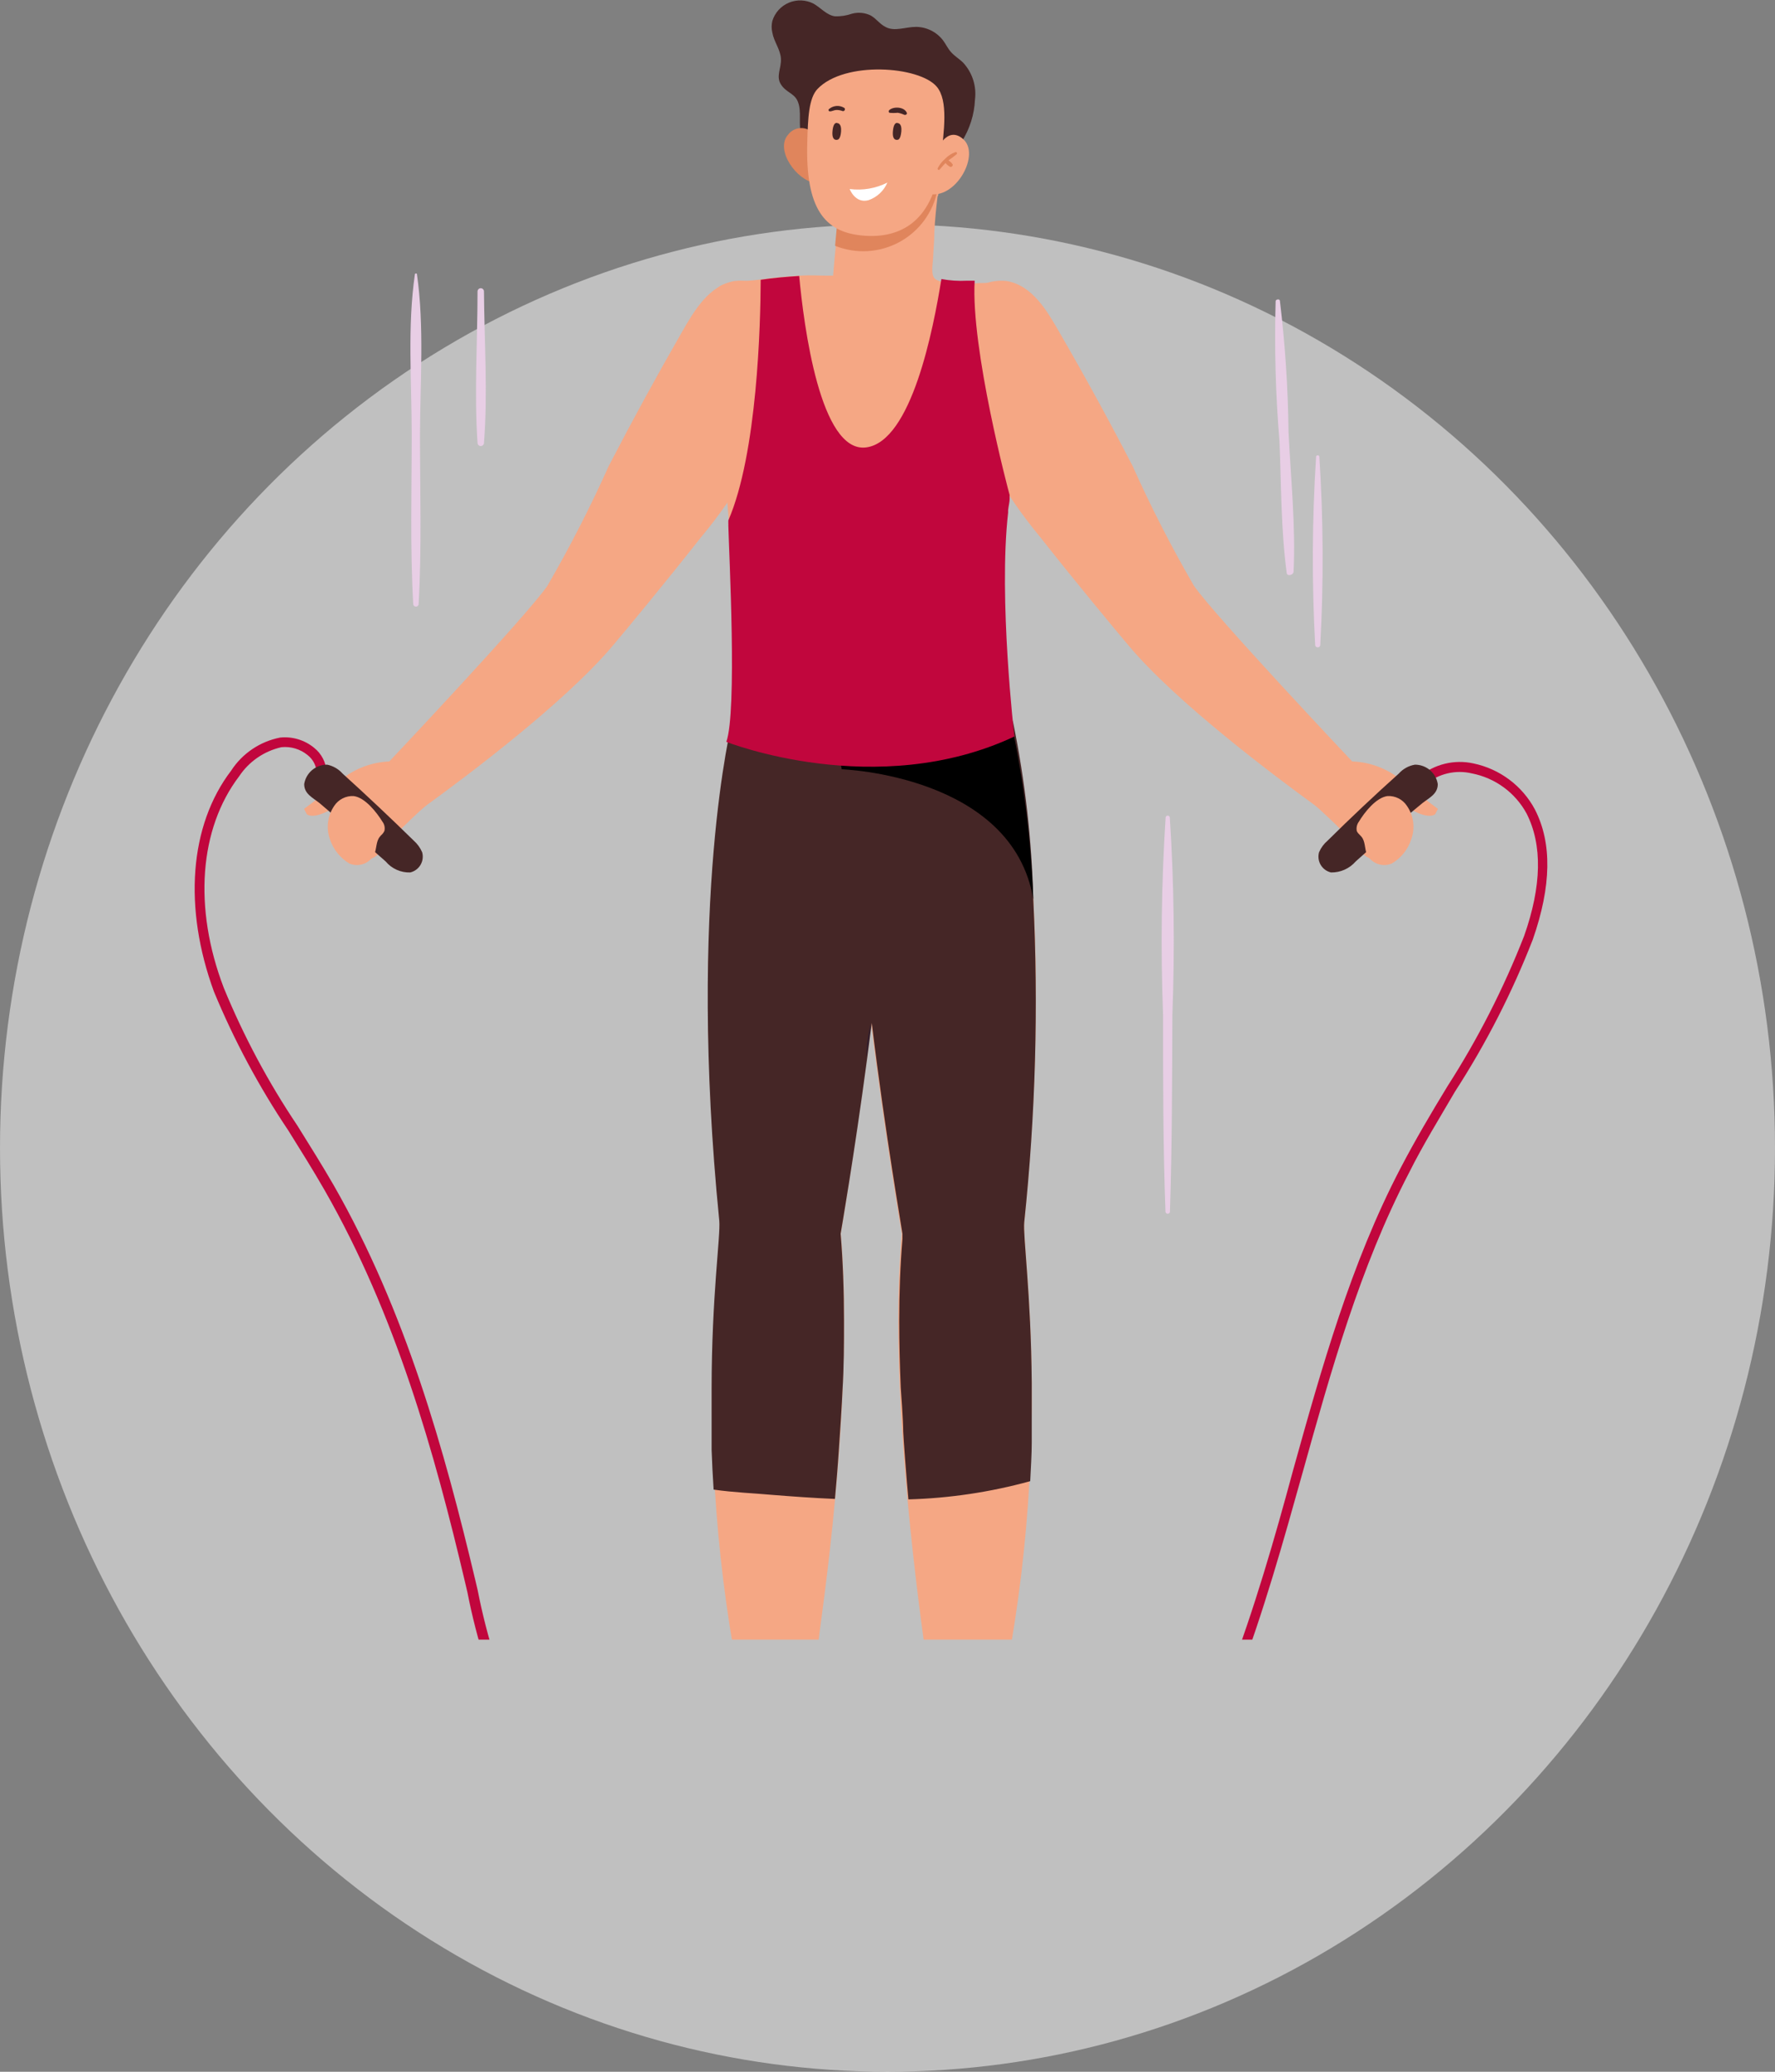 <svg width="300" height="350" viewBox="0 0 300 350" fill="none" xmlns="http://www.w3.org/2000/svg">
<rect x="0" y="0" width="300" height="350" fill="#808080" stroke="none"/>
<ellipse opacity="0.5" cx="150" cy="193.943" rx="150" ry="156.057" fill="white"/>
<g clip-path="url(#clip0_0_4519)">
<path d="M143.525 325.21C138.348 325.217 133.185 324.671 128.125 323.58C119.277 321.766 110.944 318.015 103.726 312.599C96.508 307.182 90.585 300.235 86.384 292.258C83.042 284.804 80.563 276.994 78.995 268.98L78.632 267.428C73.447 245.417 66.914 222.113 54.858 201.059C52.914 197.671 50.788 194.283 48.739 190.998C43.78 183.613 39.568 175.755 36.166 167.539C30.98 153.417 31.991 139.45 39.069 130.19C40.001 128.753 41.214 127.517 42.635 126.558C44.056 125.598 45.656 124.933 47.34 124.604C48.366 124.497 49.404 124.595 50.392 124.893C51.38 125.19 52.299 125.681 53.095 126.336C53.712 126.827 54.218 127.443 54.58 128.143C54.942 128.843 55.152 129.611 55.195 130.397H53.51C53.469 129.849 53.315 129.315 53.056 128.83C52.797 128.344 52.439 127.918 52.006 127.578C51.391 127.068 50.679 126.686 49.913 126.455C49.147 126.224 48.343 126.149 47.547 126.233C44.626 126.897 42.073 128.657 40.417 131.147C33.703 139.967 32.639 153.339 37.825 166.892C41.179 175.049 45.348 182.847 50.269 190.17C52.317 193.455 54.443 196.843 56.414 200.258C68.573 221.518 75.106 244.952 80.369 267.092L80.732 268.644C82.272 276.524 84.708 284.204 87.991 291.534C92.078 299.28 97.837 306.024 104.854 311.28C111.87 316.535 119.969 320.171 128.565 321.925C145.938 325.294 163.939 322.81 179.743 314.864C186.088 312.037 191.821 308.005 196.621 302.992C201.471 297.107 205.213 290.395 207.665 283.18C211.995 271.851 215.443 259.901 218.554 248.366C223.35 231.192 228.302 213.449 236.702 197.361C239.165 192.653 241.887 188.024 244.636 183.523C249.786 175.504 254.128 166.997 257.598 158.124C260.58 149.666 260.71 142.735 258.013 137.432C257.067 135.692 255.747 134.181 254.146 133.01C252.546 131.838 250.706 131.035 248.758 130.656C247.408 130.337 246.001 130.337 244.651 130.656C243.301 130.975 242.044 131.604 240.98 132.492L239.865 131.225C241.118 130.171 242.599 129.419 244.19 129.029C245.782 128.639 247.443 128.62 249.043 128.975C251.235 129.433 253.299 130.366 255.091 131.706C256.883 133.047 258.358 134.763 259.413 136.734C262.343 142.424 262.213 149.666 259.076 158.693C255.571 167.694 251.158 176.317 245.906 184.428C243.313 188.877 240.462 193.481 238.128 198.163C229.832 214.095 224.906 231.786 220.136 248.857C216.895 260.444 213.55 272.394 209.195 283.8C206.663 291.215 202.807 298.111 197.813 304.156C192.874 309.332 186.964 313.489 180.417 316.39C168.936 322.047 156.329 325.061 143.525 325.21Z" fill="#C1063D"/>
<path d="M162.556 23.913C163.904 21.784 164.673 19.341 164.786 16.826C164.928 15.705 164.823 14.566 164.478 13.489C164.133 12.412 163.557 11.424 162.789 10.592C162.141 9.946 161.337 9.48 160.741 8.808C160.145 8.135 159.86 7.437 159.367 6.791C158.83 6.098 158.143 5.535 157.358 5.146C156.572 4.756 155.708 4.549 154.83 4.54C153.041 4.54 151.149 5.394 149.645 4.54C148.712 4.075 148.089 3.144 147.182 2.626C146.193 2.137 145.058 2.027 143.993 2.316C143.069 2.638 142.093 2.787 141.115 2.756C139.689 2.549 138.73 1.307 137.486 0.609C136.846 0.283 136.142 0.1 135.425 0.074C134.707 0.047 133.991 0.178 133.329 0.456C132.667 0.735 132.074 1.154 131.592 1.685C131.11 2.217 130.75 2.847 130.538 3.532C130.382 4.186 130.382 4.868 130.538 5.523C130.823 7.101 131.912 8.368 131.989 9.946C132.067 11.524 131.108 12.895 131.989 14.265C132.871 15.636 134.167 15.714 134.789 17.033C135.619 18.843 134.789 21.145 135.541 23.085C135.93 24.301 136.138 26.034 137.278 26.81C138.86 27.896 142.334 26.991 144.2 26.81C146.637 26.629 149.1 26.422 151.538 26.189C154.778 25.904 158.771 26.318 161.7 24.611C162.021 24.425 162.31 24.19 162.556 23.913Z" fill="#452626"/>
<path d="M137.667 22.775C137.409 22.422 137.072 22.135 136.683 21.937C136.293 21.739 135.862 21.636 135.425 21.636C134.987 21.636 134.556 21.739 134.167 21.937C133.777 22.135 133.44 22.422 133.183 22.775C130.928 25.361 134.738 30.534 137.667 30.844C137.837 28.157 137.837 25.462 137.667 22.775Z" fill="#E0855C"/>
<path d="M174.094 66.098C173.405 70.454 172.488 74.77 171.346 79.03C171.164 79.806 171.034 80.582 170.905 81.358C170.775 82.134 170.697 82.677 170.594 83.634C170.579 83.823 170.579 84.014 170.594 84.203C170.594 84.824 170.412 85.471 170.334 86.169L167.068 116.56C146.768 122.121 125.586 116.56 125.586 116.56C125.586 116.56 125.586 116.172 125.586 115.422C125.249 111.982 124.212 101.015 123.175 88.704C123.188 88.609 123.188 88.513 123.175 88.419C123.185 88.238 123.185 88.057 123.175 87.876C122.735 82.703 122.32 77.22 121.983 71.995C121.36 62.916 120.972 54.536 121.075 49.338C121.075 47.424 125.535 47.631 128.594 47.217C130.849 46.88 133.157 46.699 135.153 46.57C137.149 46.441 138.653 46.57 139.664 46.57H140.805L141.064 43.57L141.764 36.276C142.104 36.363 142.451 36.424 142.801 36.457C143.445 36.564 144.094 36.633 144.746 36.664C145.548 36.717 146.354 36.717 147.157 36.664H148.272H148.92C149.646 36.543 150.346 36.388 151.02 36.198L152.264 35.81C154.165 35.223 155.966 34.35 157.605 33.224L157.838 33.069L158.279 32.732C158.398 32.678 158.504 32.599 158.59 32.5C158.59 32.888 158.59 33.043 158.46 33.198C158.253 34.905 158.02 37.078 157.916 39.224C157.916 40.725 157.76 42.173 157.709 43.466C157.657 44.76 157.242 46.57 158.149 47.191C158.463 47.393 158.817 47.525 159.186 47.579C160.606 47.829 162.049 47.924 163.49 47.863H164.812C165.917 47.786 167.026 47.786 168.131 47.863C168.904 47.855 169.671 48.005 170.384 48.303C171.097 48.6 171.742 49.041 172.279 49.596C173.055 50.641 173.538 51.873 173.679 53.166L173.99 55.286C174.423 58.876 174.458 62.501 174.094 66.098Z" fill="#F5A784"/>
<path d="M158.459 32.06C158.109 33.911 157.351 35.661 156.242 37.186C155.132 38.71 153.698 39.97 152.042 40.875C150.386 41.78 148.549 42.308 146.665 42.421C144.78 42.533 142.893 42.228 141.141 41.526L141.633 36.172C144.569 36.737 147.593 36.663 150.497 35.953C153.402 35.243 156.118 33.915 158.459 32.06Z" fill="#E0855C"/>
<path d="M138.184 15.015C136.681 16.567 136.551 20.033 136.447 23.861C136.058 35.5 139.558 39.121 145.495 39.768C151.432 40.414 157.681 38.112 158.951 27.327C159.599 21.947 160.273 16.981 158.329 14.653C155.399 11.161 142.747 10.256 138.184 15.015Z" fill="#F5A784"/>
<path d="M158.121 25.775C158.121 25.775 159.962 20.964 162.813 23.525C165.664 26.085 161.724 33.353 157.344 32.81C157.344 32.94 156.722 27.43 158.121 25.775Z" fill="#F5A784"/>
<path d="M161.492 25.697C160.822 25.93 160.217 26.32 159.73 26.835C159.202 27.288 158.77 27.842 158.461 28.465C158.461 28.672 158.642 28.775 158.772 28.672C158.901 28.568 159.445 27.896 159.808 27.534C160.029 27.819 160.313 28.049 160.637 28.206C160.896 28.206 161.104 27.973 161 27.741C160.812 27.481 160.574 27.261 160.3 27.094C160.778 26.776 161.237 26.431 161.674 26.059C161.711 26.03 161.737 25.988 161.747 25.942C161.757 25.896 161.751 25.847 161.73 25.805C161.709 25.763 161.673 25.729 161.63 25.709C161.587 25.69 161.538 25.685 161.492 25.697Z" fill="#E0855C"/>
<path d="M141.557 23.602C141.557 23.602 140.546 23.964 140.702 22.18C140.857 20.395 141.557 20.809 141.557 20.809C141.557 20.809 142.256 20.809 142.153 22.206C142.049 23.602 141.557 23.602 141.557 23.602Z" fill="#452626"/>
<path d="M151.768 23.602C151.768 23.602 150.757 23.964 150.913 22.18C151.068 20.395 151.768 20.809 151.768 20.809C151.768 20.809 152.467 20.809 152.338 22.206C152.208 23.602 151.768 23.602 151.768 23.602Z" fill="#452626"/>
<path d="M142.642 18.196C142.238 17.958 141.766 17.857 141.299 17.909C140.832 17.96 140.395 18.161 140.051 18.481C140.034 18.516 140.026 18.556 140.027 18.595C140.029 18.634 140.041 18.673 140.062 18.706C140.082 18.74 140.111 18.768 140.146 18.787C140.18 18.807 140.219 18.817 140.259 18.817C140.621 18.817 140.932 18.61 141.295 18.584C141.675 18.566 142.055 18.628 142.409 18.765C142.746 18.869 142.979 18.352 142.642 18.196Z" fill="#452626"/>
<path d="M153.273 19.076C152.858 18.041 151.07 17.938 150.319 18.584C150.282 18.611 150.251 18.646 150.23 18.686C150.209 18.727 150.198 18.772 150.198 18.817C150.198 18.863 150.209 18.908 150.23 18.948C150.251 18.989 150.282 19.024 150.319 19.05C150.784 19.102 151.253 19.102 151.718 19.05C152.095 19.111 152.461 19.224 152.806 19.386C153.117 19.49 153.35 19.257 153.273 19.076Z" fill="#452626"/>
<path d="M143.605 31.931C145.791 32.217 148.014 31.838 149.981 30.844C149.687 31.535 149.251 32.156 148.702 32.668C148.153 33.18 147.503 33.572 146.793 33.819C144.538 34.44 143.605 31.931 143.605 31.931Z" fill="white"/>
<path d="M130.511 49.312C136.474 53.476 137.018 61.572 134.115 68.012C132.144 72.357 128.489 75.383 126.337 79.47C124.088 83.429 121.485 87.178 118.559 90.669C112.13 98.817 106.011 106.188 103.652 108.981C95.511 118.707 78.452 131.432 72.307 135.881L70.078 137.484C70.078 137.484 64.192 134.381 65.748 128.69C65.748 128.69 89.082 103.99 92.53 98.946C96.335 92.379 99.796 85.619 102.9 78.694C106.875 71.038 111.015 63.468 115.318 55.985C117.289 52.571 119.804 48.225 124.133 47.475C125.931 47.253 127.753 47.625 129.318 48.536C129.73 48.772 130.128 49.031 130.511 49.312Z" fill="#F5A784"/>
<path d="M65.776 128.638C66.414 128.589 67.055 128.589 67.694 128.638C67.694 128.638 73.32 131.742 72.335 135.777L70.805 137.148C69.976 137.924 68.861 138.958 67.642 140.174C66.424 141.39 63.65 145.347 62.457 145.037C62.177 144.925 61.935 144.736 61.757 144.493L59.346 141.907C57.998 140.433 55.742 137.898 57.453 135.88C56.209 136.631 53.305 138.467 51.879 137.588L51.387 136.656C51.387 136.656 55.664 133.475 57.427 131.897C59.772 129.919 62.708 128.773 65.776 128.638Z" fill="#F5A784"/>
<path d="M137.59 88.936C137.578 89.074 137.578 89.213 137.59 89.351C137.59 89.48 137.823 89.48 137.771 89.351L137.59 88.936Z" fill="#D6BED3"/>
<path d="M147.286 172.738C144.901 191.826 142.101 208.405 142.101 208.405C142.49 213.009 142.672 218.001 142.672 223.122C142.672 233.132 142.023 243.814 141.142 253.202C140.053 265.178 138.549 275.368 137.901 280.464V281.11C138.86 315.071 129.164 319.597 124.627 312.148C120.09 304.699 124.627 282.843 124.627 282.843C124.639 282.654 124.639 282.464 124.627 282.274C122.72 272.112 121.447 261.841 120.816 251.521C119.26 226.536 121.931 209.44 121.62 206.31C116.201 151.994 123.772 122.069 123.772 122.069C124.96 117.712 127.093 113.668 130.02 110.223C135.542 104.274 142.179 105.8 146.353 113.068C146.797 113.81 147.195 114.579 147.546 115.37C149.259 119.541 150.224 123.979 150.397 128.483C150.735 139.734 149.153 157.09 147.286 172.738Z" fill="#F5A784"/>
<path d="M173.989 250.202C173.403 260.764 172.139 271.278 170.204 281.679L169.97 282.947C169.97 282.947 174.507 304.932 169.97 312.251C165.433 319.571 155.841 315.122 156.696 281.576C156.696 281.421 156.696 281.266 156.696 281.11C155.97 276.274 154.519 265.592 153.378 253.28C152.522 243.788 151.822 233.209 151.822 223.148C151.822 217.975 152.03 213.035 152.419 208.405C152.419 208.405 149.541 191.826 147.233 172.789C145.289 157.09 143.681 139.734 144.356 128.587C144.549 124.083 145.523 119.646 147.233 115.473C147.573 114.661 147.972 113.874 148.426 113.12C153.222 104.817 161.207 104.093 167.093 113.43C168.757 116.167 170.064 119.105 170.981 122.172C170.981 122.172 178.552 152.02 173.133 206.413C172.796 209.491 175.363 225.993 173.989 250.202Z" fill="#F5A784"/>
<path d="M65.18 145.528C65.684 146.133 66.319 146.615 67.038 146.937C67.757 147.26 68.54 147.415 69.328 147.39C69.689 147.306 70.031 147.15 70.33 146.931C70.63 146.712 70.882 146.434 71.071 146.115C71.26 145.796 71.382 145.442 71.43 145.074C71.478 144.706 71.451 144.333 71.35 143.976C71.025 143.224 70.538 142.553 69.924 142.01C65.983 138.148 61.973 134.372 57.894 130.682C57.214 129.917 56.305 129.391 55.302 129.182C54.366 129.171 53.457 129.497 52.743 130.1C52.029 130.704 51.556 131.544 51.413 132.466C51.413 134.122 52.839 134.742 54.005 135.674C57.713 138.803 61.394 142.243 65.18 145.528Z" fill="#452626"/>
<path d="M64.579 140.95C64.74 140.784 64.872 140.591 64.968 140.381C65.034 140.109 65.038 139.827 64.979 139.554C64.921 139.281 64.802 139.024 64.631 138.803C63.672 137.251 61.702 134.717 59.758 134.484C59.116 134.454 58.478 134.59 57.906 134.881C57.333 135.171 56.846 135.605 56.492 136.139C55.931 136.959 55.573 137.9 55.447 138.884C55.321 139.869 55.43 140.869 55.766 141.804C56.343 143.512 57.51 144.96 59.058 145.89C59.834 146.211 60.704 146.224 61.49 145.926C62.275 145.628 62.917 145.041 63.283 144.286C63.672 143.329 63.542 142.166 64.19 141.364C64.306 141.214 64.436 141.075 64.579 140.95Z" fill="#F5A784"/>
<path d="M163.801 49.312C157.812 53.476 157.268 61.571 160.197 68.012C162.142 72.357 165.823 75.383 167.975 79.47C170.242 83.418 172.844 87.165 175.753 90.669C182.183 98.817 188.327 106.188 190.686 108.981C198.801 118.706 215.886 131.432 222.005 135.88L224.26 137.484C224.26 137.484 230.119 134.38 228.59 128.69C228.59 128.69 205.257 103.989 201.782 98.946C197.977 92.379 194.515 85.619 191.412 78.694C187.454 71.038 183.306 63.468 178.968 55.985C176.997 52.571 174.508 48.225 170.153 47.475C168.406 47.281 166.642 47.653 165.123 48.536C164.664 48.761 164.222 49.021 163.801 49.312Z" fill="#F5A784"/>
<path d="M228.539 128.638C227.891 128.59 227.241 128.59 226.594 128.638C226.594 128.638 220.994 131.742 221.953 135.777C221.953 135.777 222.576 136.294 223.483 137.148C224.39 138.001 225.453 138.959 226.646 140.174C227.838 141.39 230.664 145.347 231.961 145.037C232.237 144.918 232.478 144.731 232.661 144.493L235.046 141.907C236.42 140.433 238.65 137.898 236.964 135.881C238.183 136.631 241.087 138.467 242.538 137.588L243.031 136.656C243.031 136.656 238.753 133.475 236.964 131.897C234.604 129.894 231.635 128.746 228.539 128.638Z" fill="#F5A784"/>
<path d="M229.135 145.528C228.618 146.125 227.976 146.601 227.255 146.922C226.534 147.244 225.751 147.404 224.96 147.39C224.599 147.306 224.258 147.15 223.958 146.931C223.658 146.712 223.406 146.434 223.217 146.115C223.028 145.796 222.906 145.442 222.858 145.074C222.81 144.706 222.837 144.333 222.938 143.976C223.263 143.218 223.76 142.545 224.39 142.01C228.296 138.148 232.306 134.372 236.42 130.682C237.13 129.888 238.09 129.359 239.142 129.182C240.073 129.177 240.976 129.506 241.685 130.109C242.394 130.712 242.862 131.548 243.005 132.466C243.005 134.122 241.605 134.742 240.412 135.674C236.575 138.803 232.842 142.243 229.135 145.528Z" fill="#452626"/>
<path d="M229.728 140.95C229.551 140.792 229.41 140.598 229.313 140.381C229.26 140.107 229.264 139.826 229.327 139.554C229.389 139.282 229.508 139.026 229.676 138.803C230.609 137.251 232.579 134.717 234.523 134.484C235.165 134.451 235.804 134.587 236.377 134.877C236.95 135.168 237.437 135.603 237.789 136.139C238.356 136.957 238.717 137.897 238.844 138.883C238.97 139.869 238.857 140.87 238.515 141.804C237.957 143.522 236.785 144.976 235.223 145.89C234.447 146.212 233.577 146.225 232.791 145.926C232.006 145.628 231.364 145.041 230.998 144.287C230.635 143.33 230.765 142.166 230.117 141.364L229.728 140.95Z" fill="#F5A784"/>
<path d="M174.38 233.623V236.209C174.38 237.916 174.38 239.727 174.38 241.563C174.38 242.262 174.38 242.934 174.38 243.658C174.38 245.779 174.225 247.952 174.121 250.228C167.408 252.075 160.497 253.109 153.536 253.306C153.251 250.409 152.68 242.701 152.654 241.848C152.654 240.063 152.291 235.123 152.24 234.45C152.084 230.674 151.98 226.898 151.98 223.174C151.98 218.363 152.162 213.681 152.525 209.31C152.525 209 152.525 208.715 152.525 208.431C152.525 208.146 149.647 191.852 147.34 172.815C147.08 174.833 146.821 176.85 146.562 178.79C144.384 195.188 142.077 208.431 142.077 208.431C142.465 213.035 142.647 218.026 142.647 223.148C142.647 227.027 142.647 230.907 142.388 234.994C142.388 235.666 141.843 244.305 141.765 245.133C141.584 247.9 141.351 250.616 141.117 253.228C137.514 253.073 133.91 252.814 130.358 252.53C127.558 252.271 124.032 252.142 120.61 251.65C120.454 249.323 120.351 247.073 120.273 244.926C120.273 244.383 120.273 243.814 120.273 243.296C120.273 240.917 120.273 238.666 120.273 236.468V234.683C120.273 219.009 121.802 208.819 121.569 206.232C116.151 151.917 123.721 121.991 123.721 121.991C124.91 117.634 127.043 113.59 129.969 110.145C132.19 110.51 134.369 111.09 136.477 111.878C139.685 112.7 142.991 113.074 146.302 112.99H148.688C151.565 112.99 154.443 112.654 157.295 112.576H159.214C161.947 112.548 164.676 112.808 167.354 113.352C169.019 116.089 170.326 119.027 171.243 122.095C173.251 131.916 174.387 141.896 174.639 151.917C175.531 170.12 175.02 188.365 173.11 206.491C172.877 208.819 174.251 218.596 174.38 233.623Z" fill="#452626"/>
<path d="M70.466 46.312C70.466 46.156 70.155 46.156 70.129 46.312C68.834 55.131 69.585 64.417 69.585 73.418C69.585 82.962 69.3 92.583 69.844 102.127C69.868 102.229 69.927 102.319 70.009 102.384C70.091 102.449 70.193 102.484 70.297 102.484C70.402 102.484 70.504 102.449 70.586 102.384C70.668 102.319 70.726 102.229 70.751 102.127C71.295 92.583 70.984 82.962 70.984 73.418C71.01 64.546 71.735 55.131 70.466 46.312Z" fill="#E8CEE5"/>
<path d="M81.797 49.234C81.797 49.09 81.74 48.952 81.638 48.85C81.536 48.748 81.398 48.691 81.254 48.691C81.109 48.691 80.971 48.748 80.869 48.85C80.767 48.952 80.709 49.09 80.709 49.234C80.709 57.718 80.139 66.356 80.709 74.814C80.709 74.958 80.767 75.097 80.869 75.198C80.971 75.3 81.109 75.358 81.254 75.358C81.398 75.358 81.536 75.3 81.638 75.198C81.74 75.097 81.797 74.958 81.797 74.814C82.471 66.356 81.849 57.718 81.797 49.234Z" fill="#E8CEE5"/>
<path d="M197.711 138.053C197.689 137.977 197.644 137.909 197.581 137.861C197.517 137.813 197.44 137.787 197.361 137.787C197.281 137.787 197.204 137.813 197.141 137.861C197.078 137.909 197.032 137.977 197.011 138.053C196.294 149.152 196.147 160.279 196.571 171.393C196.571 182.515 196.571 193.636 196.985 204.758C197.007 204.841 197.056 204.914 197.124 204.966C197.192 205.018 197.275 205.047 197.361 205.047C197.446 205.047 197.53 205.018 197.598 204.966C197.666 204.914 197.714 204.841 197.736 204.758C198.099 193.636 198.099 182.515 198.151 171.393C198.574 160.279 198.427 149.152 197.711 138.053Z" fill="#E8CEE5"/>
<path d="M217.778 73.004C217.697 65.603 217.212 58.212 216.327 50.864C216.327 50.424 215.627 50.553 215.601 50.864C215.377 58.758 215.593 66.659 216.249 74.53C216.56 81.875 216.482 89.428 217.467 96.747C217.467 97.42 218.607 97.213 218.632 96.566C218.995 88.859 218.166 80.815 217.778 73.004Z" fill="#E8CEE5"/>
<path d="M222.987 77.116C222.969 77.058 222.933 77.008 222.884 76.972C222.835 76.936 222.776 76.916 222.715 76.916C222.654 76.916 222.595 76.936 222.546 76.972C222.497 77.008 222.461 77.058 222.443 77.116C221.756 87.743 221.704 98.4 222.287 109.033C222.311 109.128 222.366 109.213 222.443 109.274C222.521 109.334 222.616 109.367 222.715 109.367C222.813 109.367 222.909 109.334 222.986 109.274C223.064 109.213 223.119 109.128 223.142 109.033C223.725 98.4 223.673 87.743 222.987 77.116Z" fill="#E8CEE5"/>
<path d="M146.429 178.764C146.467 176.75 146.727 174.746 147.206 172.789C146.947 174.807 146.688 176.824 146.429 178.764Z" fill="#291B30"/>
<path d="M174.638 151.917C171.138 130.94 142.256 129.958 142.256 129.958C140.441 121.189 152.108 118.629 152.108 118.629L158.927 112.732C161.66 112.703 164.389 112.963 167.067 113.508C168.732 116.244 170.039 119.182 170.956 122.25C173.034 132.015 174.266 141.941 174.638 151.917Z" fill="black"/>
<path d="M171.448 124.423C148.115 135.363 122.76 125.328 122.76 125.328C124.6 120.155 123.226 93.773 123.097 88.755C123.109 88.661 123.109 88.565 123.097 88.471C123.107 88.29 123.107 88.109 123.097 87.928C127.997 76.599 128.541 54.769 128.567 47.268C130.771 46.932 133.078 46.751 135.074 46.622C135.852 55.028 138.626 76.521 146.352 75.59C154.078 74.659 157.759 55.519 159.108 47.139C160.526 47.403 161.971 47.498 163.411 47.423H164.734C164.059 58.882 170.437 82.962 170.645 83.634C170.63 83.823 170.63 84.014 170.645 84.203C170.645 84.824 170.463 85.471 170.385 86.169C170.385 86.169 170.385 86.453 170.385 86.609C168.726 101.17 171.448 124.423 171.448 124.423Z" fill="#C1063D"/>
</g>
<defs>
<clipPath id="clip0_0_4519">
<rect x="18" width="266" height="277" rx="10" fill="white"/>
</clipPath>
</defs>
</svg>
